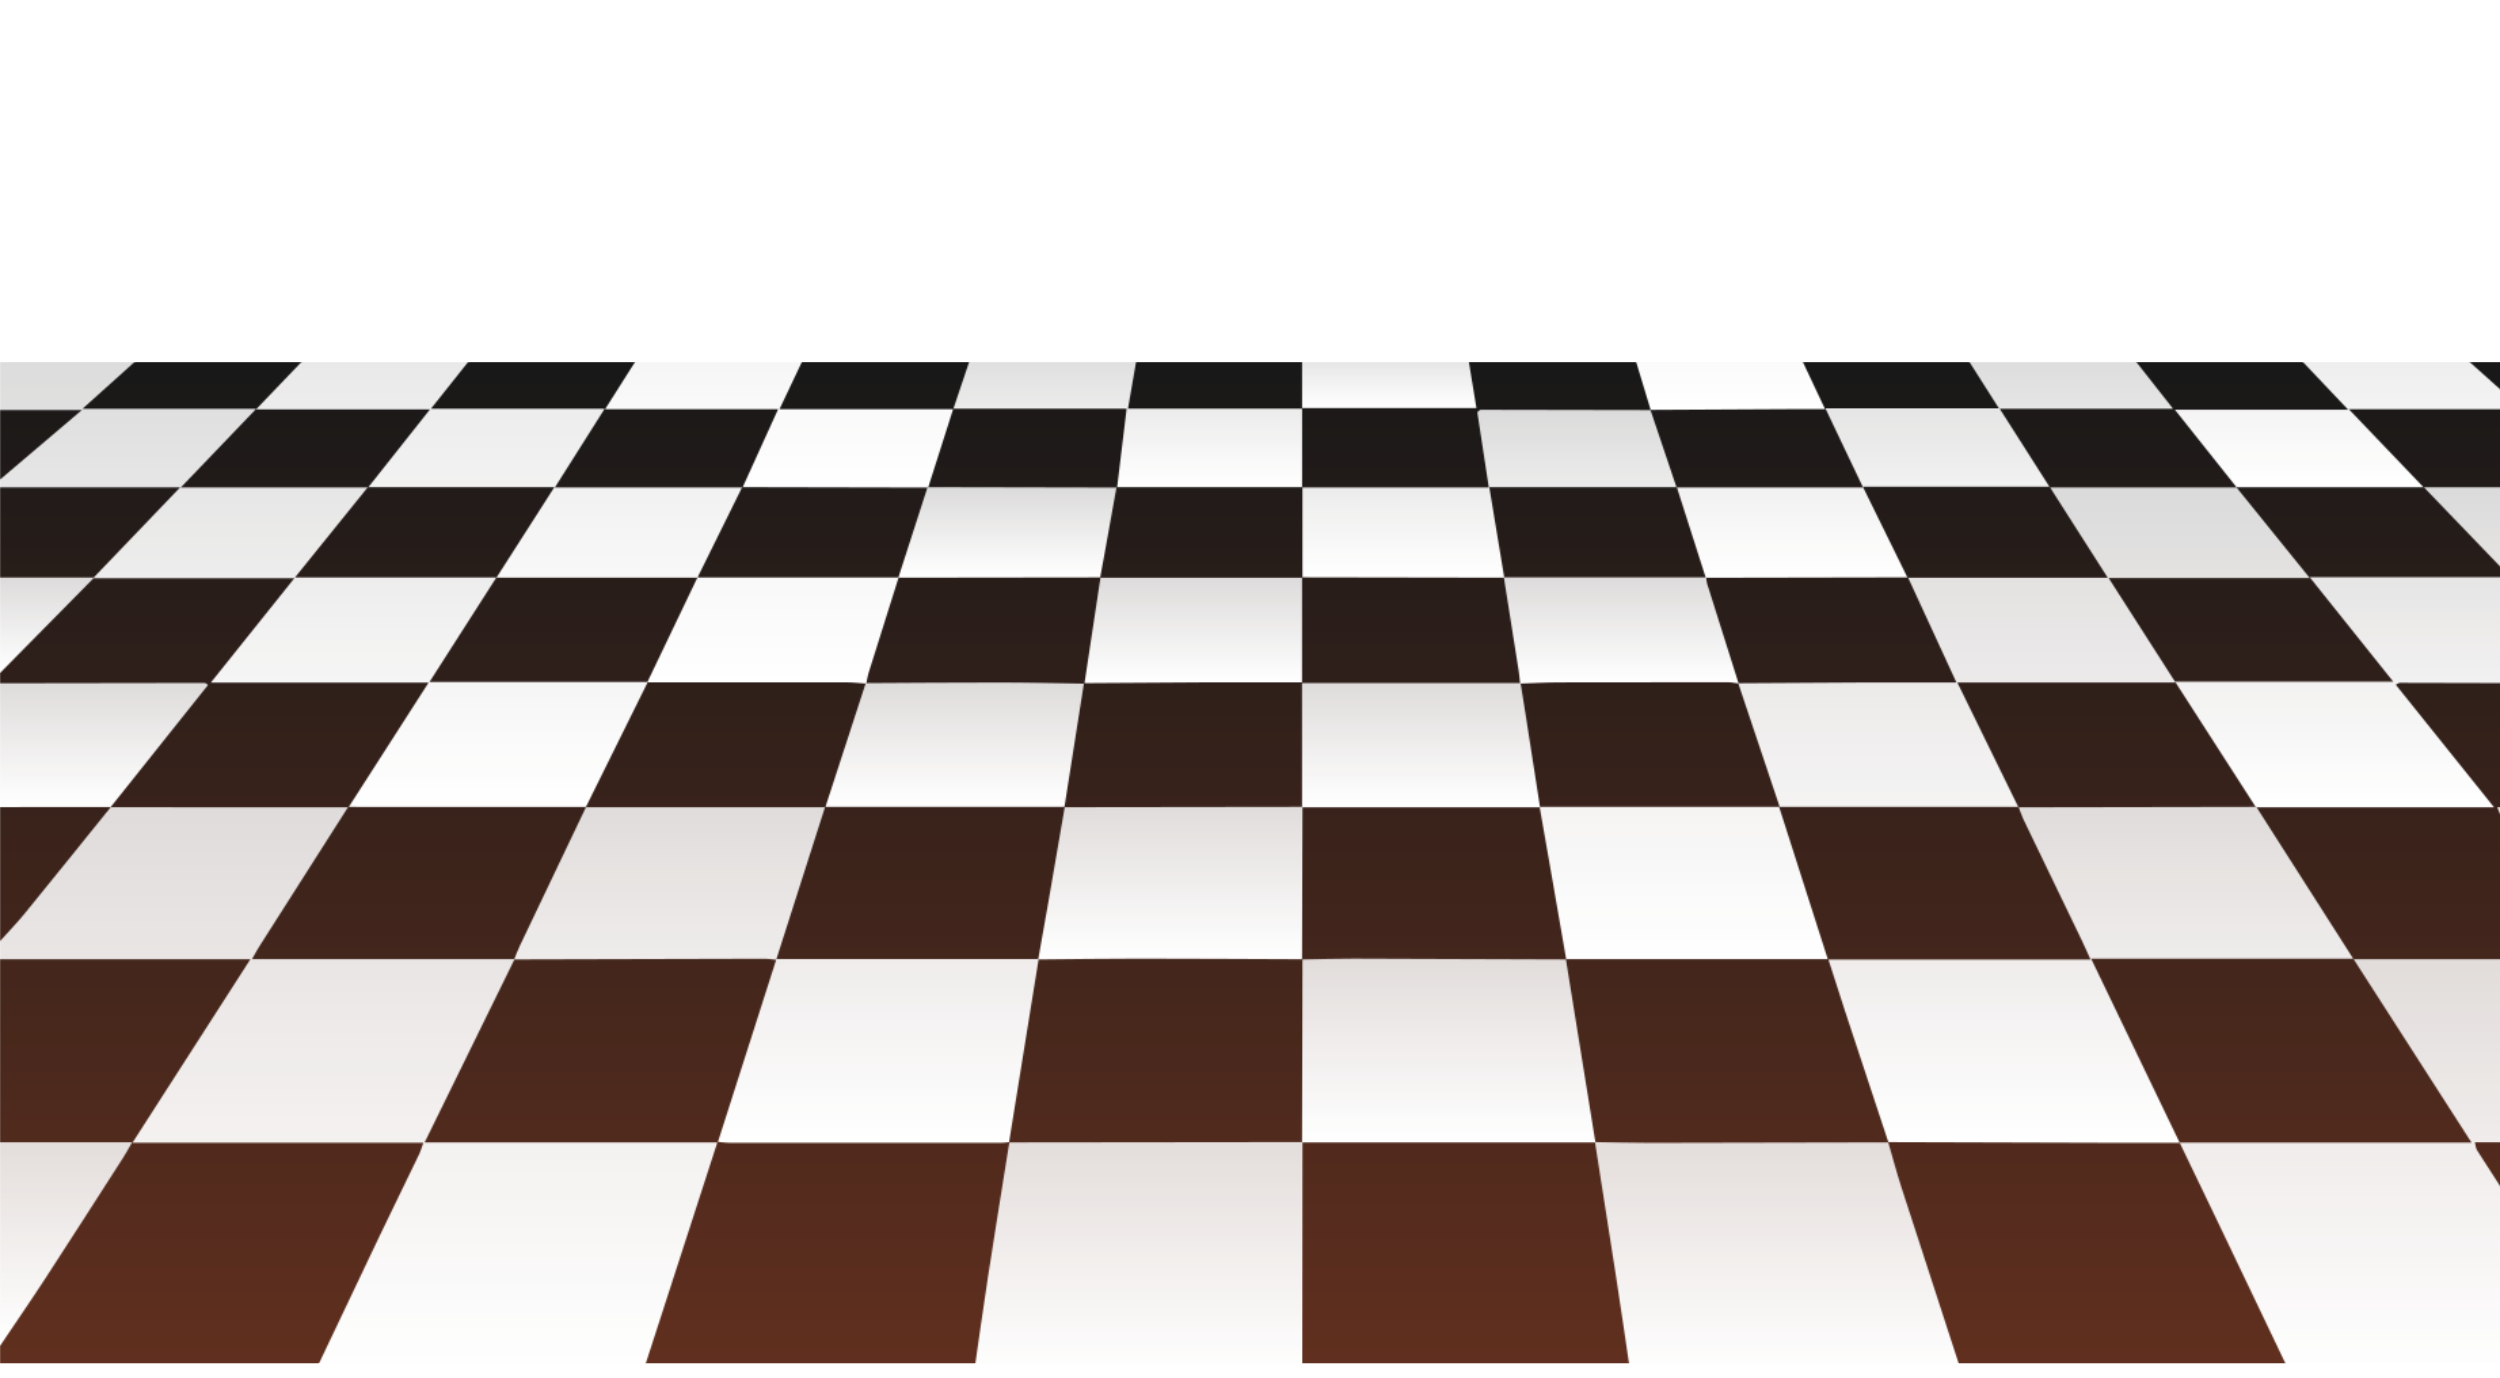 <svg width="1843" height="1016" viewBox="0 0 1843 1016" fill="none" xmlns="http://www.w3.org/2000/svg">
<mask id="mask0_1_1055" style="mask-type:alpha" maskUnits="userSpaceOnUse" x="0" y="0" width="1921" height="1016">
<path d="M1447.18 1015.06L1689.58 1015.06C1670.83 975.824 1652.09 936.571 1633.32 897.338C1624.76 879.451 1616.12 861.583 1606.83 842.308L1822.03 842.308C1792.68 796.631 1764.22 752.323 1735.15 707.121L1919.97 707.12C1919.97 702.692 1919.97 698.244 1919.97 693.815C1918.82 693.035 1917.36 692.408 1916.56 691.439C1892.11 661.12 1867.68 630.764 1843.34 600.369C1842.24 599.001 1841.95 597.233 1840.99 594.971L1919.97 594.971L1919.97 503.73C1869.67 503.597 1819.37 503.445 1769.06 503.35C1768.46 503.35 1767.84 503.92 1766.14 504.776C1789.94 534.448 1813.73 564.101 1838.59 595.123L1663.06 595.123L1663.32 594.819C1686.77 631.562 1710.24 668.305 1734.77 706.721L1541.55 706.721C1563.58 752.494 1584.92 796.821 1606.88 842.461C1588.32 842.461 1571.65 842.499 1554.94 842.461C1500.61 842.309 1446.27 842.118 1391.94 841.947C1395.15 852.972 1398.08 864.073 1401.61 875.022C1416.71 921.726 1431.97 968.372 1447.16 1015.06L1447.18 1015.06Z" fill="#5965C7"/>
<path d="M0.026 693.822L0.026 707.128L184.677 707.128C155.542 752.444 127.055 796.753 97.703 842.411L312.161 842.411C310.937 845.851 310.337 848.265 309.234 850.527C299.418 870.866 289.41 891.167 279.69 911.544C263.203 946.026 246.859 980.564 230.444 1015.08L472.837 1015.08C491.364 957.887 509.892 900.672 528.827 842.202L313.025 842.202C335.561 796.277 357.448 751.684 379.335 707.09C315.521 707.09 251.731 707.09 185.757 707.09C188.325 702.623 189.789 699.848 191.517 697.167C213.212 663.047 234.956 628.946 256.699 594.845L256.987 595.149C198.501 595.149 140.014 595.13 81.528 595.111L81.816 594.94C60.672 621.115 39.625 647.327 18.314 673.426C12.602 680.421 6.146 687.055 0.05 693.86L0.026 693.822Z" fill="url(#paint0_linear_1_1055)" fill-opacity="0.16"/>
<path d="M379.332 707.074C357.444 751.668 335.557 796.262 313.021 842.186L528.824 842.186C509.888 900.656 491.361 957.872 472.833 1015.07L717.626 1015.07C721.202 990.414 724.586 965.741 728.378 941.125C733.466 908.05 738.866 874.995 744.146 841.939C742.178 842.129 740.21 842.49 738.218 842.49C671.452 842.528 604.685 842.528 537.943 842.49C535.615 842.49 533.287 842.11 529.28 841.768C543.655 796.813 557.863 752.409 572.214 707.512C568.398 707.169 566.07 706.751 563.743 706.77C502.208 706.903 440.65 707.093 379.116 707.264L379.332 707.112L379.332 707.074Z" fill="#5965C7"/>
<path d="M1919.97 707.129L1735.15 707.129C1764.19 752.331 1792.68 796.64 1822.03 842.317L1606.85 842.317C1616.14 861.61 1624.78 879.459 1633.35 897.346C1652.12 936.58 1670.86 975.832 1689.6 1015.07L1919.97 1015.07C1919.97 1007.39 1919.97 999.821 1919.97 992.255C1919.18 991.59 1918.15 991.039 1917.64 990.26C1887.07 942.852 1856.52 895.426 1826.06 847.981C1825.13 846.518 1825.13 844.693 1824.43 842.089L1919.97 842.089L1919.97 707.129Z" fill="url(#paint1_linear_1_1055)" fill-opacity="0.16"/>
<path d="M230.42 1015.07C246.836 980.552 263.179 946.033 279.667 911.533C289.41 891.156 299.418 870.874 309.21 850.516C310.29 848.254 310.914 845.84 312.138 842.399L97.68 842.399C127.031 796.741 155.518 752.432 184.653 707.116L0.002 707.116L0.002 842.076L97.392 842.076C94.536 846.999 92.88 850.098 90.984 853.082C71.856 882.868 52.801 912.692 33.458 942.384C22.562 959.111 11.162 975.629 0.002 992.243L0.002 1015.05L230.396 1015.05L230.42 1015.07Z" fill="#5965C7"/>
<path d="M0.029 165.382L0.029 167.283L101.786 167.283L103.538 170.4C88.49 182.338 73.419 194.275 57.363 207.03L166.68 207.03C149.665 222.274 134.521 235.846 117.338 251.243L237.238 251.243C220.823 268.37 205.775 284.052 188.784 301.787L317.012 301.787C300.933 322.069 286.149 340.735 271.365 359.401L271.125 359.116L408.69 359.116C393.978 382.078 380.394 403.33 365.971 425.817L514.095 425.817C501.615 451.915 489.591 476.987 477.16 502.953C527.702 502.953 576.061 502.934 624.444 502.991C629.171 502.991 633.923 503.618 638.651 503.96C639.131 501.508 639.371 499.018 640.115 496.623C647.507 472.957 654.971 449.311 662.435 425.664C613.668 425.664 564.901 425.664 514.191 425.664C525.71 402.341 536.39 380.71 547.094 359.078L547.406 359.382L409.05 359.382C421.577 339.556 433.169 321.251 445.793 301.273L317.732 301.273C331.532 283.919 344.107 268.104 357.979 250.654L238.174 250.654C252.694 235.466 265.702 221.837 280.533 206.326L167.76 206.326C182.928 192.659 196.368 180.551 212.015 166.485L107.906 166.485L105.506 163.462C118.946 152.646 132.385 141.85 146.017 130.882L50.644 130.882C65.739 120.275 78.915 111.018 93.578 100.715L0.053 100.715L0.053 131.129L45.988 131.129L46.876 133.505C31.276 144.112 15.652 154.737 0.053 165.344L0.029 165.382Z" fill="url(#paint2_linear_1_1055)" fill-opacity="0.16"/>
<path d="M0.024 353.577L0.024 359.279L132.837 359.279C110.997 382.051 90.574 403.36 68.614 426.265L217.026 426.265C196.363 452.078 176.659 476.694 155.42 503.211L315.975 503.211C295.528 535.031 276.257 565.083 256.961 595.117L256.673 594.813C315.159 594.813 373.622 594.851 432.108 594.851L431.844 595.041C446.748 564.931 461.675 534.803 477.587 502.679L316.623 502.679C333.471 476.371 349.239 451.717 365.918 425.676L217.41 425.676C236.058 402.58 253.601 380.854 271.145 359.108L271.385 359.393L133.244 359.393C152.348 339.453 169.771 321.3 188.851 301.379L60.742 301.379C80.134 283.949 97.725 268.134 116.901 250.912L0.048 250.912L0.048 302.235L60.455 302.235C38.807 320.635 19.44 337.096 0.048 353.558L0.024 353.577Z" fill="url(#paint3_linear_1_1055)" fill-opacity="0.16"/>
<path d="M1919.97 359.274L1919.97 353.571C1900.56 336.939 1881.14 320.288 1860.1 302.249L1919.97 302.249L1919.97 250.926L1802.81 250.926C1822.27 268.338 1839.77 284.019 1859.45 301.659L1731.55 301.659C1750.63 321.599 1768.01 339.752 1786.63 359.217C1738.85 359.217 1693.73 359.217 1648.61 359.217C1666.25 381.019 1683.89 402.841 1702.71 426.126L1554.46 426.126C1571 451.94 1586.89 476.746 1603.76 503.111L1442.91 503.111C1458.44 534.817 1473.23 564.983 1487.99 595.149L1663.32 594.826L1663.06 595.13C1643.65 564.964 1624.23 534.779 1603.47 502.521L1764.31 502.521C1743.34 476.29 1723.64 451.674 1702.76 425.537L1850.74 425.537C1829.16 403.107 1808.81 381.951 1787.02 359.293L1919.97 359.293L1919.97 359.274Z" fill="#5965C7"/>
<path d="M744.127 841.929C738.847 874.985 733.447 908.041 728.359 941.115C724.567 965.75 721.184 990.423 717.608 1015.06L960.001 1015.06C960.049 957.348 960.097 899.62 960.169 841.91C888.075 842.005 815.957 842.081 743.863 842.176L744.127 841.929Z" fill="url(#paint4_linear_1_1055)" fill-opacity="0.16"/>
<path d="M1447.19 1015.06C1432 968.398 1416.71 921.732 1401.64 875.028C1398.09 864.06 1395.16 852.978 1391.97 841.954L1392.18 842.144C1333.6 842.277 1275.02 842.467 1216.44 842.524C1202.92 842.524 1189.39 842.125 1175.88 841.897C1181.09 875.142 1186.37 908.388 1191.48 941.653C1195.24 966.117 1198.77 990.599 1202.42 1015.06L1447.21 1015.06L1447.19 1015.06Z" fill="url(#paint5_linear_1_1055)" fill-opacity="0.16"/>
<path d="M1202.39 1015.06C1198.75 990.599 1195.22 966.117 1191.45 941.653C1186.34 908.388 1181.06 875.142 1175.85 841.896L1176.16 842.182C1104.07 842.182 1031.95 842.182 959.856 842.182L960.168 841.897C960.12 899.606 960.072 957.335 960 1015.04L1202.39 1015.04L1202.39 1015.06Z" fill="#5965C7"/>
<path d="M158.422 0.014C132.023 0.014 105.624 0.014 79.225 0.014C67.753 6.781 56.305 13.548 44.834 20.296L45.913 22.482L123.095 22.482C110.4 30.731 100.08 37.479 89.736 44.208C90.168 44.817 90.6 45.444 91.032 46.052L172.702 46.052C160.198 54.948 149.279 62.722 135.863 72.284L224.06 72.284L226.581 75.021C215.373 82.567 204.189 90.114 192.981 97.679L195.117 100.416L286.435 100.416C274.531 111.251 264.331 120.527 252.26 131.533L352.649 131.533C340.961 143.927 330.666 154.856 318.714 167.535L424.935 167.535C414.375 180.879 404.872 192.911 393.76 206.958L506.605 206.958C497.005 222.203 488.269 236.079 478.741 251.248L598.522 251.248C590.482 268.204 582.923 284.19 574.643 301.658L702.655 301.658C696.247 321.731 690.248 340.607 684.224 359.463L683.816 359.178C730.375 359.273 776.957 359.387 823.516 359.482C825.82 340.512 828.1 321.56 830.572 301.278L702.871 301.278C708.871 283.486 714.391 267.158 719.887 250.811L720.199 251.096L598.954 251.096C606.13 235.87 612.706 221.861 619.978 206.407L507.181 206.407C516.349 192.284 524.508 179.738 532.668 167.174L532.932 167.478L425.751 167.478C435.759 154.647 444.374 143.622 454.31 130.925L353.921 130.925C363.953 120.318 372.664 111.099 383.104 100.055L287.779 100.055C298.819 90.019 307.794 81.883 318.738 71.923L230.588 71.923C230.132 71.2 229.7 70.478 229.244 69.756L259.315 47.725L257.948 45.672L174.502 45.672C186.334 37.289 195.885 30.522 208.269 21.759L126.335 21.759C138.647 13.415 148.535 6.705 158.422 0.014Z" fill="#5965C7"/>
<path d="M1919.97 45.634L1919.97 43.733L1882.7 24.611L1883.71 22.824L1919.97 22.824L1919.97 0.014L1840.77 0.014L1874.61 20.03L1873.89 22.006L1795.97 22.006C1809.17 30.503 1819.68 37.251 1830.17 43.999L1829.11 46.09L1746.77 46.09C1759.56 55.005 1770.43 62.627 1781.33 70.231L1780.39 72.436L1695.63 72.436L1692.94 75.99C1703.83 83.556 1714.73 91.102 1728.07 100.359L1633.37 100.359C1645.32 111.232 1655.52 120.527 1667.79 131.704L1567.47 131.704C1579.21 144.117 1589.52 155.008 1601.67 167.839L1495.26 167.839C1505.67 181.107 1515.2 193.196 1525.93 206.863L1413.51 206.863C1422.92 221.88 1431.66 235.775 1441.11 250.83L1321.52 250.83C1329.56 267.881 1337.12 283.943 1345.43 301.582C1337.48 301.582 1331.63 301.563 1325.8 301.582C1289.41 301.773 1253.05 301.982 1216.67 302.191C1223.1 321.275 1229.53 340.341 1235.97 359.425L1373.48 359.425C1364.03 339.561 1355.24 321.142 1345.67 301.012L1473.61 301.012C1462.57 283.638 1452.46 267.747 1441.83 251.001L1562.55 251.001C1550.96 236.802 1539.34 222.621 1526.12 206.407L1638.99 206.407C1625.98 192.645 1614.53 180.537 1601.28 166.509L1707.58 166.509C1694.23 154.514 1682.33 143.831 1667.95 130.906L1766.3 130.906L1768.34 127.94C1756.42 118.911 1744.49 109.901 1731.05 99.732L1824.26 99.732L1786.92 73.519L1788.1 71.409L1874.54 71.409L1833.89 45.615L1919.97 45.615L1919.97 45.634Z" fill="#5965C7"/>
<path d="M684.22 359.425C690.244 340.569 696.244 321.712 702.651 301.62L574.639 301.62C582.895 284.171 590.479 268.166 598.518 251.21L478.738 251.21C488.289 236.041 497.025 222.165 506.601 206.92L393.756 206.92C404.844 192.892 414.371 180.841 424.931 167.497L318.71 167.497C330.662 154.818 340.957 143.888 352.645 131.495L252.256 131.495C264.351 120.489 274.551 111.213 286.431 100.378L195.113 100.378L192.978 97.641C204.185 90.095 215.369 82.548 226.577 74.983L224.057 72.246L135.859 72.246C149.275 62.684 160.194 54.91 172.698 46.014L91.028 46.014C90.596 45.406 90.164 44.779 89.732 44.17C100.076 37.441 110.396 30.712 123.091 22.444L45.91 22.444L44.83 20.258C56.301 13.548 67.749 6.781 79.221 0.014C52.821 0.014 26.422 0.014 0.023 0.014L0.023 20.923L36.862 22.558C37.102 23.28 37.342 24.002 37.558 24.725C25.054 31.055 12.527 37.403 0.023 43.733L0.023 45.634L86.228 45.634C71.349 55.062 59.445 62.627 44.566 72.075L135.427 72.075C121.531 81.864 109.94 90.038 98.324 98.211C98.612 98.915 98.9 99.599 99.188 100.302L191.681 100.302C177.114 111.631 165.354 120.793 151.651 131.476L251.704 131.476C237.736 144.117 225.737 154.97 211.481 167.877L317.606 167.877C305.078 181.145 293.631 193.253 280.455 207.225L393.18 207.225C381.348 222.146 370.501 235.851 358.597 250.868L478.33 250.868C467.41 268.071 457.21 284.152 446.074 301.696L573.631 301.696C564.583 321.617 556.016 340.512 547.424 359.425L547.112 359.121C592.807 359.216 638.525 359.33 684.22 359.425Z" fill="url(#paint6_linear_1_1055)" fill-opacity="0.16"/>
<path d="M547.401 359.425C555.969 340.531 564.561 321.618 573.608 301.697L446.052 301.697C457.188 284.152 467.387 268.09 478.307 250.868L358.574 250.868C370.478 235.852 381.326 222.147 393.157 207.225L280.433 207.225C293.632 193.254 305.056 181.145 317.584 167.878L211.458 167.878C225.714 154.971 237.714 144.117 251.681 131.476L151.628 131.476C165.332 120.813 177.091 111.651 191.659 100.303L99.166 100.303C98.878 99.599 98.59 98.915 98.302 98.212C109.893 90.038 121.509 81.864 135.405 72.075L44.543 72.075C59.423 62.628 71.35 55.081 86.206 45.634L0 45.634L0 72.246L44.135 72.246C27.36 82.359 13.68 90.608 0 98.858L0 100.759L93.526 100.759C78.862 111.061 65.686 120.318 50.591 130.925L145.964 130.925C132.333 141.893 118.893 152.69 105.453 163.506L107.853 166.528L211.962 166.528C196.339 180.594 182.899 192.703 167.708 206.37L280.481 206.37C265.673 221.88 252.641 235.51 238.122 250.697L357.926 250.697C344.055 268.147 331.479 283.981 317.68 301.317L445.74 301.317C433.116 321.276 421.525 339.6 408.997 359.425L547.353 359.425L547.401 359.425Z" fill="#5965C7"/>
<path d="M256.957 595.128C276.253 565.094 295.548 535.042 315.972 503.222L155.416 503.222C176.655 476.686 196.359 452.07 217.022 426.276L68.611 426.276C90.57 403.371 111.017 382.062 132.833 359.29L0.02 359.29L0.02 425.82L69.355 425.82C44.899 450.626 22.46 473.379 0.02 496.151L0.02 503.754C50.299 503.659 100.578 503.545 150.856 503.507C151.432 503.507 151.984 504.134 153.352 504.933C129.425 534.947 105.473 565.018 81.498 595.09C139.985 595.09 198.471 595.109 256.957 595.128Z" fill="#5965C7"/>
<path d="M1919.98 359.277L1787.02 359.277C1808.81 381.935 1829.16 403.091 1850.74 425.521L1702.73 425.521C1723.64 451.658 1743.32 476.274 1764.29 502.505L1603.45 502.505C1624.21 534.763 1643.62 564.948 1663.04 595.114L1838.62 595.114C1813.76 564.093 1789.95 534.44 1766.17 504.767C1767.87 503.912 1768.47 503.342 1769.09 503.342C1819.4 503.437 1869.7 503.589 1920 503.722L1920 496.118C1897.56 473.251 1875.12 450.384 1850.98 425.787L1919.98 425.787L1919.98 359.258L1919.98 359.277Z" fill="url(#paint7_linear_1_1055)" fill-opacity="0.16"/>
<path d="M1216.6 302.21C1252.99 302.001 1289.34 301.792 1325.73 301.601C1331.58 301.563 1337.44 301.601 1345.36 301.601C1337.06 283.962 1329.5 267.918 1321.46 250.849L1441.04 250.849C1431.59 235.794 1422.88 221.88 1413.44 206.882L1525.86 206.882C1515.11 193.215 1505.6 181.107 1495.19 167.858L1601.6 167.858C1589.46 155.027 1579.14 144.136 1567.4 131.723L1667.72 131.723C1655.45 120.546 1645.25 111.27 1633.3 100.378L1728 100.378C1714.66 91.121 1703.76 83.556 1692.87 76.009L1695.56 72.455L1780.39 72.455L1781.33 70.25C1770.44 62.646 1759.54 55.043 1746.77 46.109L1829.11 46.109L1830.17 44.018C1819.68 37.27 1809.17 30.522 1795.97 22.025L1873.9 22.025L1874.62 20.049L1840.78 0.014L1761.58 0.014L1794.6 22.368L1712.98 22.368C1724.74 30.807 1734.15 37.555 1743.53 44.303L1742.24 46.299L1661.74 46.299L1658.19 50.158C1668.68 57.096 1679.14 64.034 1691.69 72.341L1602.01 72.341C1612.5 81.978 1621.52 90.266 1632.51 100.359L1537.28 100.359C1547.36 111.137 1556.15 120.546 1566.61 131.723L1466.24 131.723C1476.01 144.06 1484.56 154.875 1494.51 167.459L1387.02 167.459L1387.31 167.155C1395.54 179.89 1403.8 192.607 1413.04 206.863L1300.14 206.863C1307.27 221.937 1313.9 235.908 1321.05 251.077L1201.41 251.077C1206.79 268.85 1211.87 285.615 1216.94 302.4L1216.63 302.229L1216.6 302.21Z" fill="url(#paint8_linear_1_1055)" fill-opacity="0.16"/>
<path d="M319.221 0.014C292.03 0.014 264.814 0.014 237.623 0.014C228.839 6.743 220.08 13.472 211.296 20.201L212.568 22.387L288.142 22.387C289.078 23.527 290.014 24.668 290.95 25.808L263.182 44.037C263.686 44.779 264.19 45.52 264.694 46.242L347.468 46.242C337.82 55.1 329.421 62.799 319.125 72.265L409.866 72.265C400.963 81.864 393.235 90.209 383.659 100.568L478.84 100.568C470.321 111.441 462.953 120.812 454.385 131.742L554.894 131.742C547.167 144.345 540.087 155.883 533.007 167.44L532.743 167.136L639.012 167.136C632.676 180.822 626.916 193.253 620.533 207.016L732.585 207.015C728.29 222.355 724.282 236.707 720.274 251.077L719.962 250.792C760.065 250.792 800.168 250.792 840.27 250.792L839.91 251.039C842.43 236.403 844.926 221.766 847.446 207.149C810.031 207.149 772.64 207.149 733.401 207.149C738.225 192.626 742.449 179.909 746.673 167.174L639.9 167.174C645.468 154.799 650.508 143.527 656.172 130.963L556.166 130.963C562.742 120.356 568.622 110.909 575.414 99.941L480.376 99.941C488.008 90.019 494.464 81.598 502.168 71.561L411.378 71.561C419.994 62.399 427.218 54.72 435.954 45.425L349.316 45.425C358.412 37.194 365.852 30.465 375.355 21.873L295.294 21.873C294.286 20.676 293.278 19.459 292.27 18.262C301.293 12.179 310.317 6.096 319.341 0.014L319.221 0.014Z" fill="#5965C7"/>
<path d="M1682.38 0.014C1655.19 0.014 1627.97 0.014 1600.78 0.014C1608.94 6.762 1617.08 13.529 1627.3 21.987L1545.2 21.987C1554.61 30.579 1561.97 37.327 1571.5 46.014L1484.82 46.014L1508.93 72.189L1418.6 72.189C1425.94 81.731 1432.38 90.133 1440.06 100.093L1344.68 100.093C1351.59 111.194 1357.57 120.774 1364.39 131.723L1264.02 131.723C1269.59 143.85 1274.7 154.932 1280.32 167.174C1243.55 167.174 1208.46 167.174 1173.38 167.174C1177.72 180.005 1182.06 192.854 1186.89 207.149L1072.63 207.149C1075 221.785 1077.38 236.441 1079.75 251.077L1200.49 251.077C1195.81 235.946 1191.5 221.975 1186.77 206.673L1299.54 206.673C1293.08 192.835 1287.32 180.423 1281.11 167.117L1387.26 167.117L1386.97 167.421C1379.87 155.693 1372.79 143.965 1364.79 130.773L1464.85 130.773C1456.59 120.318 1449.32 111.08 1440.32 99.694L1535.96 99.694C1526.33 89.524 1518.68 81.408 1509.44 71.675L1600.06 71.675C1590.15 62.551 1581.58 54.682 1571 44.931L1655.79 44.931L1658.64 41.585C1649.5 35.445 1640.35 29.306 1628.74 21.512L1707.67 21.512C1698.91 14.023 1690.66 7.028 1682.38 0.014Z" fill="url(#paint9_linear_1_1055)" fill-opacity="0.16"/>
<path d="M1648.61 359.216L1786.63 359.216C1767.98 339.752 1750.63 321.599 1731.55 301.659L1859.45 301.659C1839.77 284.038 1822.25 268.356 1802.81 250.925L1919.97 250.925L1919.97 247.123C1902.74 234.369 1885.51 221.633 1866.02 207.206L1919.97 207.206L1919.97 167.288L1817.97 167.288L1815 171.223C1830.5 183.046 1846.03 194.888 1862.21 207.206L1753.78 207.206C1770.48 222.241 1785.74 235.947 1802.54 251.077L1682.28 251.077L1682.5 250.792C1698.07 267.215 1713.65 283.639 1731.12 302.077L1603.35 302.077C1619.28 322.131 1634.09 340.74 1648.92 359.368L1648.61 359.216Z" fill="url(#paint10_linear_1_1055)" fill-opacity="0.16"/>
<path d="M0.022 250.925L116.874 250.925C97.699 268.166 80.107 283.962 60.716 301.393L188.824 301.393C169.745 321.314 152.321 339.486 133.218 359.407L271.358 359.407C286.142 340.74 300.925 322.074 317.005 301.792L188.776 301.792C205.768 284.076 220.816 268.375 237.231 251.249L117.33 251.249C134.538 235.833 149.681 222.261 166.673 207.035L57.356 207.035C73.436 194.28 88.483 182.343 103.531 170.406L101.779 167.288L0.022 167.288L0.022 207.206L54.212 207.206C34.485 221.747 17.253 234.426 0.022 247.124L0.022 250.925Z" fill="#5965C7"/>
<path d="M1919.97 45.634L1833.89 45.634L1874.54 71.428L1788.1 71.428L1786.92 73.538L1824.26 99.751L1730.95 99.751C1744.39 109.92 1756.32 118.949 1768.25 127.959L1766.21 130.925L1667.86 130.925C1682.23 143.831 1694.14 154.533 1707.48 166.527L1601.19 166.527C1614.44 180.556 1625.88 192.664 1638.89 206.426L1526.02 206.426C1539.27 222.621 1550.86 236.821 1562.45 251.02L1562.24 250.83C1602.32 250.83 1642.42 250.792 1682.5 250.773L1682.28 251.058C1668.67 236.821 1655.07 222.602 1639.78 206.597L1752.24 206.597L1708.18 166.813L1812.05 166.813L1813.75 164.455C1800 153.83 1786.25 143.204 1770.89 131.324L1869.62 131.324C1854.14 120.432 1840.97 111.175 1826.16 100.758L1919.97 100.758L1919.97 98.857L1876 72.246L1919.97 72.246L1919.97 45.634Z" fill="url(#paint11_linear_1_1055)" fill-opacity="0.16"/>
<path d="M1682.38 0.014C1690.66 7.028 1698.92 14.023 1707.75 21.512L1628.82 21.512C1640.43 29.306 1649.58 35.445 1658.72 41.585L1655.86 44.931L1571.07 44.931C1581.66 54.682 1590.23 62.551 1600.14 71.675L1509.52 71.675C1518.73 81.427 1526.41 89.524 1536.04 99.694L1440.4 99.694C1449.4 111.08 1456.67 120.318 1464.93 130.773L1364.87 130.773C1372.84 143.965 1379.94 155.693 1387.05 167.421C1422.04 167.421 1457.03 167.421 1494.54 167.421C1484.58 154.856 1476.04 144.041 1466.27 131.685L1566.63 131.685C1556.17 120.508 1547.39 111.099 1537.31 100.321L1632.54 100.321C1621.55 90.228 1612.55 81.959 1602.03 72.303L1691.72 72.303C1679.17 63.996 1668.68 57.058 1658.22 50.12L1661.77 46.261L1742.26 46.261L1743.56 44.265C1734.17 37.517 1724.77 30.788 1713.01 22.33L1794.6 22.33L1761.58 0.014C1735.18 0.014 1708.78 0.014 1682.38 0.014Z" fill="#5965C7"/>
<path d="M1173.38 167.193L1280.32 167.193C1274.71 154.97 1269.59 143.87 1264.03 131.742L1364.39 131.742C1357.58 120.793 1351.6 111.213 1344.69 100.112L1440.06 100.112C1432.41 90.152 1425.95 81.75 1418.61 72.208L1508.94 72.208L1484.82 46.033L1571.51 46.033C1562 37.346 1554.63 30.598 1545.2 22.006L1627.3 22.006C1617.08 13.529 1608.94 6.762 1600.78 0.014C1574.39 0.014 1547.99 0.014 1521.59 0.014C1528.26 6.781 1534.93 13.548 1543.19 21.911L1461.4 21.911C1469.56 30.56 1475.99 37.403 1483.88 45.786L1396.65 45.786L1396.91 45.482C1403.34 53.922 1409.75 62.342 1417.19 72.075L1326.54 72.075C1332.54 81.636 1337.9 90.133 1344.09 100.017C1335.14 100.017 1328.44 99.96 1321.77 100.017C1297.12 100.302 1272.47 100.625 1247.83 100.929L1248.09 100.625C1253.03 110.453 1258 120.299 1263.67 131.533L1162.58 131.533C1166.56 144.307 1170.14 155.845 1173.74 167.383L1173.38 167.174L1173.38 167.193Z" fill="#5965C7"/>
<path d="M319.222 0.014C310.198 6.096 301.174 12.179 292.15 18.262C293.158 19.459 294.166 20.676 295.174 21.873L375.236 21.873C365.732 30.484 358.316 37.194 349.197 45.425L435.834 45.425C427.099 54.72 419.851 62.418 411.259 71.561L502.048 71.561C494.345 81.598 487.889 90.019 480.257 99.941L575.294 99.941C568.479 110.909 562.623 120.356 556.047 130.963L656.052 130.963C650.412 143.527 645.349 154.799 639.781 167.174L746.554 167.174L746.218 167.402C749.722 155.731 753.226 144.06 757.065 131.286L656.508 131.286C662.004 120.318 666.948 110.472 671.868 100.625L672.156 100.948L575.27 100.948C582.254 89.943 587.534 81.617 593.798 71.695L502.624 71.695C510.232 61.924 516.64 53.694 523.048 45.482L523.288 45.767L436.074 45.767C444.234 37.137 450.546 30.465 458.61 21.911L376.436 21.911C384.74 13.624 391.555 6.819 398.371 0.014C371.972 0.014 345.573 0.014 319.173 0.014L319.222 0.014Z" fill="url(#paint12_linear_1_1055)" fill-opacity="0.16"/>
<path d="M532.955 167.44C540.035 155.883 547.115 144.345 554.843 131.742L454.333 131.742C462.901 120.812 470.269 111.441 478.789 100.568L383.607 100.568C393.183 90.228 400.911 81.883 409.815 72.265L319.073 72.265C329.369 62.818 337.769 55.1 347.416 46.242L264.643 46.242C264.139 45.501 263.635 44.76 263.131 44.037L290.898 25.808C289.962 24.668 289.026 23.527 288.09 22.387L212.516 22.387L211.244 20.201C220.076 13.472 228.836 6.743 237.619 0.014C211.22 0.014 184.821 0.014 158.422 0.014C148.534 6.705 138.646 13.415 126.382 21.702L208.316 21.702C195.932 30.484 186.381 37.251 174.549 45.615L257.995 45.615L259.363 47.668L229.292 69.699C229.748 70.421 230.18 71.143 230.636 71.866L318.785 71.866C307.817 81.826 298.866 89.962 287.826 99.998L383.151 99.998C372.712 111.042 364 120.261 353.968 130.868L454.357 130.868C444.446 143.565 435.83 154.59 425.798 167.421C463.045 167.421 498.012 167.421 532.979 167.421L532.955 167.44Z" fill="url(#paint13_linear_1_1055)" fill-opacity="0.16"/>
<path d="M1919.97 100.762L1826.16 100.762C1840.97 111.178 1854.12 120.435 1869.62 131.327L1770.89 131.327C1786.27 143.208 1800.02 153.833 1813.75 164.459L1812.05 166.816L1708.2 166.816L1752.27 206.601L1639.81 206.601C1655.09 222.587 1668.7 236.824 1682.31 251.061C1721.43 251.061 1760.55 251.061 1802.57 251.061C1785.75 235.931 1770.51 222.226 1753.8 207.19L1862.21 207.19C1846.03 194.853 1830.53 183.03 1815 171.207L1817.98 167.272L1919.97 167.272L1919.97 165.371C1904.35 154.67 1888.7 143.949 1873.08 133.247L1874.71 131.156L1919.97 131.156L1919.97 100.743L1919.97 100.762Z" fill="#5965C7"/>
<path d="M1439.99 0.014C1413.59 0.014 1387.19 0.014 1360.79 0.014C1365.64 6.743 1370.49 13.453 1376.54 21.873L1294.65 21.873C1299.76 30.446 1303.89 37.403 1308.9 45.786L1221.43 45.786L1221.74 45.482C1225.87 53.884 1230 62.285 1234.82 72.132L1142.25 72.132C1145.49 81.028 1148.71 89.943 1152.33 99.903C1146.33 99.903 1142.4 99.865 1138.46 99.903C1110.93 100.169 1083.41 100.454 1055.88 100.739L1060.68 131.267L1162.05 131.267C1158.89 120.66 1155.98 110.947 1152.89 100.606L1248.14 100.606L1247.87 100.91C1243.91 91.577 1239.98 82.225 1235.59 71.866L1325.94 71.865C1320.28 62.722 1315.34 54.758 1309.55 45.444L1396.98 45.444L1396.72 45.748C1390.96 38.373 1385.17 30.997 1378 21.835L1460.84 21.835C1452.8 13.472 1446.4 6.743 1439.99 0.014Z" fill="#5965C7"/>
<path d="M81.505 595.096C105.456 565.025 129.431 534.953 153.359 504.939C152.015 504.141 151.439 503.513 150.863 503.513C100.584 503.57 50.306 503.666 0.027 503.761L0.027 595.001C27.29 594.982 54.529 594.944 81.793 594.925L81.505 595.096Z" fill="url(#paint14_linear_1_1055)" fill-opacity="0.16"/>
<path d="M559.208 0.014C532.808 0.014 506.409 0.014 480.01 0.014C473.602 6.705 467.218 13.396 459.106 21.873L542.264 21.873C534.92 31.131 529.112 38.468 523.305 45.786L523.065 45.501C551.624 45.501 580.159 45.501 610.398 45.501C604.71 54.758 599.79 62.742 593.935 72.265L684.388 72.265C679.972 82.643 676.084 91.805 672.173 100.967L671.885 100.644C703.996 100.777 736.107 100.891 768.218 101.024C770.69 91.653 773.162 82.282 775.898 71.942L685.372 71.942C690.028 62.38 694.156 53.941 698.26 45.501L698.644 45.862L611.238 45.862C616.206 37.384 620.406 30.237 625.494 21.531L543.416 21.531C549.32 13.491 554.264 6.762 559.184 0.014L559.208 0.014Z" fill="url(#paint15_linear_1_1055)" fill-opacity="0.16"/>
<path d="M0.022 992.254C11.181 975.64 22.581 959.122 33.477 942.394C52.82 912.684 71.852 882.879 91.003 853.093C92.923 850.108 94.555 847.029 97.411 842.087L0.022 842.087L0.022 992.254Z" fill="url(#paint16_linear_1_1055)" fill-opacity="0.16"/>
<path d="M1919.97 842.087L1824.43 842.087C1825.13 844.691 1825.13 846.516 1826.06 847.98C1856.52 895.425 1887.07 942.851 1917.65 990.258C1918.15 991.037 1919.18 991.588 1919.97 992.253C1919.97 942.204 1919.97 892.136 1919.97 842.087Z" fill="#5965C7"/>
<path d="M1199.99 0.014C1173.6 0.014 1147.2 0.014 1120.8 0.014C1122.55 6.971 1124.3 13.909 1126.41 22.253L1043.9 22.253C1044.96 30.541 1045.85 37.593 1046.9 45.805C1016.98 45.805 988.392 45.805 959.833 45.805L960.193 45.501L959.857 72.417C990.36 72.322 1020.86 72.227 1051.39 72.113L1051.03 72.417C1050.12 63.768 1049.21 55.119 1048.17 45.501L1135.41 45.501L1134.96 45.824C1132.48 38.297 1130.01 30.769 1127.04 21.702L1210.36 21.702C1206.43 13.472 1203.21 6.743 1199.99 0.014Z" fill="url(#paint17_linear_1_1055)" fill-opacity="0.16"/>
<path d="M959.832 45.805L1046.9 45.805C1045.85 37.593 1044.96 30.541 1043.9 22.253L1126.41 22.253C1124.3 13.909 1122.55 6.971 1120.8 0.014C1093.6 0.014 1066.39 0.014 1039.2 0.014C1040.61 6.762 1042.05 13.529 1043.64 21.132L960 21.132L960 0.014L880.802 0.014C879.41 7.009 878.042 13.985 876.41 22.197L959.832 22.197L959.832 45.805Z" fill="#5965C7"/>
<path d="M81.794 594.904C54.531 594.923 27.291 594.961 0.028 594.98L0.028 693.824C6.148 687.019 12.58 680.404 18.292 673.39C39.579 647.292 60.651 621.079 81.794 594.904Z" fill="#5965C7"/>
<path d="M1919.97 594.977L1840.99 594.977C1841.95 597.239 1842.24 599.006 1843.34 600.375C1867.68 630.769 1892.09 661.107 1916.57 691.444C1917.36 692.414 1918.82 693.041 1919.97 693.82C1919.97 660.879 1919.97 627.918 1919.97 594.977Z" fill="url(#paint18_linear_1_1055)" fill-opacity="0.16"/>
<path d="M1199.99 0.014C1203.21 6.743 1206.42 13.472 1210.36 21.702L1127.03 21.702C1130.01 30.769 1132.48 38.297 1134.95 45.824C1163.87 45.71 1192.79 45.596 1221.71 45.501L1221.4 45.805C1218.23 38.278 1215.04 30.75 1211.27 21.778L1292.87 21.778C1288.69 13.738 1285.14 6.895 1281.59 0.033C1254.4 0.033 1227.18 0.033 1199.99 0.033L1199.99 0.014Z" fill="#5965C7"/>
<path d="M559.21 0.014C554.266 6.743 549.322 13.491 543.442 21.531L625.52 21.531C620.432 30.218 616.232 37.365 611.264 45.862C641.527 45.862 670.111 45.862 698.67 45.862C701.79 38.297 704.934 30.731 708.654 21.74L627.056 21.74C631.256 13.719 634.832 6.876 638.432 0.033C612.032 0.033 585.633 0.033 559.234 0.033L559.21 0.014Z" fill="#5965C7"/>
<path d="M799.207 0.014L720.009 0.014C716.793 6.933 713.553 13.833 709.713 22.044L792.751 22.044C789.943 30.693 787.471 38.24 785.023 45.805L784.615 45.501C814.35 45.501 844.085 45.539 873.82 45.539L873.556 45.748C874.252 38.088 874.924 30.446 875.692 21.854L793.879 21.854C795.823 13.89 797.503 6.952 799.182 0.014L799.207 0.014Z" fill="#5965C7"/>
<path d="M523.309 45.786C529.117 38.449 534.925 31.131 542.269 21.873L459.111 21.873C467.223 13.396 473.63 6.705 480.014 0.014C452.823 0.014 425.608 0.014 398.417 0.014C391.601 6.819 384.785 13.624 376.481 21.911L458.655 21.911C450.567 30.465 444.255 37.137 436.12 45.767C466.695 45.767 495.014 45.767 523.333 45.767L523.309 45.786Z" fill="#5965C7"/>
<path d="M1439.99 0.014C1446.4 6.743 1452.8 13.472 1460.8 21.873L1377.95 21.873C1385.13 31.054 1390.91 38.43 1396.67 45.786C1424.85 45.786 1453.02 45.786 1483.91 45.786C1476.01 37.403 1469.58 30.579 1461.42 21.911L1543.21 21.911C1534.93 13.548 1528.26 6.781 1521.59 0.014C1494.4 0.014 1467.18 0.014 1439.99 0.014Z" fill="url(#paint19_linear_1_1055)" fill-opacity="0.16"/>
<path d="M799.199 0.014C797.519 6.952 795.815 13.871 793.895 21.854L875.709 21.854C874.941 30.446 874.245 38.107 873.573 45.748C902.444 45.672 931.315 45.577 960.187 45.501L959.827 45.805L959.827 22.197L876.405 22.197C878.037 13.985 879.405 7.009 880.797 0.014C853.606 0.014 826.39 0.014 799.199 0.014Z" fill="url(#paint20_linear_1_1055)" fill-opacity="0.16"/>
<path d="M785.015 45.791C787.463 38.245 789.935 30.699 792.743 22.031L709.705 22.031C713.545 13.819 716.761 6.919 720.001 6.35931e-06C692.81 8.73644e-06 665.595 1.11157e-05 638.403 1.34928e-05C634.828 6.843 631.228 13.686 627.028 21.708L708.626 21.708C704.906 30.699 701.762 38.264 698.642 45.829L698.258 45.468C727.177 45.563 756.072 45.677 784.991 45.772L785.015 45.791Z" fill="url(#paint21_linear_1_1055)" fill-opacity="0.16"/>
<path d="M1281.59 0.014C1285.15 6.857 1288.7 13.719 1292.87 21.759L1211.28 21.759C1215.07 30.731 1218.24 38.259 1221.4 45.786C1250.01 45.786 1278.59 45.786 1308.88 45.786C1303.89 37.384 1299.74 30.446 1294.62 21.873L1376.51 21.873C1370.49 13.453 1365.64 6.743 1360.79 0.014L1281.59 0.014Z" fill="url(#paint22_linear_1_1055)" fill-opacity="0.16"/>
<path d="M0.027 496.135C22.466 473.363 44.906 450.61 69.361 425.804L0.027 425.804L0.027 496.135Z" fill="url(#paint23_linear_1_1055)" fill-opacity="0.16"/>
<path d="M960.004 0.014L960.004 21.132L1043.64 21.132C1042.03 13.529 1040.62 6.781 1039.2 0.014L960.004 0.014Z" fill="url(#paint24_linear_1_1055)" fill-opacity="0.16"/>
<path d="M0.032 353.574C19.4 337.112 38.791 320.651 60.438 302.251L0.032 302.251L0.032 353.574Z" fill="#5965C7"/>
<path d="M0.021 247.126C17.253 234.429 34.484 221.75 54.212 207.208L0.021 207.208L0.021 247.126Z" fill="url(#paint25_linear_1_1055)" fill-opacity="0.16"/>
<path d="M0.03 165.39C15.629 154.783 31.253 144.157 46.852 133.551L45.964 131.175L0.03 131.175L0.03 165.39Z" fill="#5965C7"/>
<path d="M0.028 98.858C13.708 90.608 27.388 82.359 44.163 72.246L0.028 72.246L0.028 98.858Z" fill="url(#paint26_linear_1_1055)" fill-opacity="0.16"/>
<path d="M0.027 43.735C12.53 37.406 25.058 31.057 37.562 24.727C37.322 24.005 37.081 23.282 36.865 22.56L0.027 20.925L0.027 43.735Z" fill="#5965C7"/>
<path d="M1663.3 594.819L1487.96 595.142L1488.15 594.819C1489.28 597.822 1490.19 600.883 1491.61 603.791C1505.79 633.292 1520.07 662.755 1534.28 692.256C1536.46 696.761 1538.43 701.342 1541.17 707.349L1347.93 707.349C1352.44 721.377 1356.49 734.189 1360.69 746.962C1371.13 778.687 1381.67 810.412 1392.16 842.118L1391.94 841.928C1446.28 842.1 1500.61 842.29 1554.94 842.442C1571.62 842.48 1588.33 842.442 1606.88 842.442C1584.92 796.802 1563.58 752.475 1541.55 706.702L1734.75 706.702C1710.22 668.286 1686.77 631.543 1663.3 594.8L1663.3 594.819Z" fill="url(#paint27_linear_1_1055)" fill-opacity="0.16"/>
<path d="M432.106 594.87C373.62 594.87 315.158 594.832 256.671 594.832C234.928 628.933 213.209 663.034 191.489 697.154C189.785 699.834 188.321 702.628 185.729 707.076C251.704 707.076 315.518 707.076 379.308 707.076L379.092 707.228C380.436 703.94 381.612 700.613 383.172 697.382C399.443 663.205 415.787 629.028 432.106 594.87Z" fill="#5965C7"/>
<path d="M432.112 594.87C415.792 629.047 399.449 663.205 383.177 697.382C381.641 700.613 380.465 703.94 379.097 707.228C440.632 707.057 502.19 706.867 563.724 706.734C566.052 706.734 568.38 707.133 572.196 707.475C557.844 752.373 543.637 796.796 529.261 841.732C533.269 842.074 535.597 842.454 537.925 842.454C604.691 842.492 671.457 842.492 738.199 842.454C740.167 842.454 742.135 842.093 744.127 841.903L743.863 842.15C751.135 797.1 758.407 752.05 765.679 707L572.364 707C584.532 668.945 596.195 632.468 608.171 595.022L431.848 595.022L432.112 594.832L432.112 594.87Z" fill="url(#paint28_linear_1_1055)" fill-opacity="0.16"/>
<path d="M431.843 595.054L608.166 595.054C596.19 632.5 584.526 668.996 572.359 707.032L765.674 707.032L765.362 707.298C767.857 693.251 770.401 679.185 772.849 665.138C776.929 641.7 780.961 618.263 784.993 594.806L608.526 594.806C618.63 563.842 628.445 533.732 638.261 503.623L638.669 503.984C633.941 503.642 629.189 503.015 624.461 503.015C576.079 502.939 527.72 502.977 477.178 502.977C489.609 476.992 501.609 451.92 514.112 425.841L365.989 425.841C380.388 403.335 393.996 382.102 408.707 359.14L271.143 359.14C253.6 380.867 236.056 402.612 217.409 425.707L365.917 425.707C349.261 451.749 333.469 476.403 316.622 502.711L477.585 502.711C461.674 534.835 446.77 564.944 431.843 595.073L431.843 595.054Z" fill="#5965C7"/>
<path d="M662.459 425.705C655.02 449.351 647.532 472.998 640.14 496.663C639.396 499.058 639.156 501.548 638.676 504L638.268 503.639C670.931 503.468 703.594 503.164 736.257 503.183C757.329 503.183 778.376 503.715 799.448 504.019C803.407 477.902 807.367 451.803 811.327 425.686C761.625 425.762 711.922 425.838 662.243 425.895L662.459 425.724L662.459 425.705Z" fill="#5965C7"/>
<path d="M684.225 359.431C638.53 359.336 592.812 359.222 547.117 359.126C536.437 380.758 525.733 402.39 514.214 425.713C564.9 425.713 613.691 425.713 662.458 425.713L662.242 425.884C669.441 403.625 676.641 381.385 683.841 359.126L684.249 359.412L684.225 359.431Z" fill="#5965C7"/>
<path d="M1487.98 595.131C1473.2 564.965 1458.44 534.799 1442.91 503.093L1603.76 503.093C1586.89 476.747 1571 451.941 1554.46 426.108L1702.71 426.108C1683.89 402.823 1666.25 381.02 1648.61 359.199L1648.92 359.351L1511.38 359.351C1525.88 382.066 1539.51 403.45 1553.89 425.937L1406.29 425.937L1406.6 425.633C1418.36 451.124 1430.1 476.614 1442.31 503.093C1418.22 503.093 1395.92 503.017 1373.6 503.093C1342.91 503.226 1312.21 503.473 1281.49 503.682C1291.57 533.753 1301.65 563.824 1312.02 594.789L1135 594.789C1137.47 608.855 1139.97 622.903 1142.42 636.969C1146.5 660.406 1150.55 683.844 1154.63 707.262L1154.35 707.015L1347.47 707.015C1335.28 668.884 1323.61 632.426 1311.56 594.789L1488.2 594.789L1488.01 595.112L1487.98 595.131Z" fill="url(#paint29_linear_1_1055)" fill-opacity="0.16"/>
<path d="M765.672 707.035C758.4 752.085 751.128 797.135 743.857 842.185C815.951 842.09 888.069 842.014 960.163 841.919L959.851 842.204C959.971 797.192 960.067 752.18 960.187 707.149C919.94 706.997 879.717 706.731 839.47 706.712C814.775 706.712 790.079 707.092 765.384 707.301L765.696 707.035L765.672 707.035Z" fill="#5965C7"/>
<path d="M1488.18 594.832L1311.54 594.832C1323.59 632.468 1335.25 668.907 1347.45 707.057C1281.83 707.057 1218.09 707.057 1154.32 707.057C1161.6 752.107 1168.89 797.157 1176.16 842.207L1175.85 841.922C1189.36 842.15 1202.9 842.568 1216.41 842.549C1274.99 842.492 1333.57 842.302 1392.16 842.169C1381.67 810.444 1371.13 778.738 1360.69 747.013C1356.49 734.22 1352.44 721.409 1347.93 707.399L1541.17 707.399C1538.43 701.393 1536.47 696.812 1534.28 692.307C1520.07 662.806 1505.79 633.343 1491.61 603.842C1490.22 600.933 1489.31 597.854 1488.15 594.87L1488.18 594.832Z" fill="#5965C7"/>
<path d="M1176.16 842.186C1168.89 797.136 1161.6 752.086 1154.32 707.036L1154.61 707.283C1102.39 707.074 1050.17 706.827 997.944 706.713C985.224 706.694 972.529 707.093 959.809 707.302L960.145 707.112C960.025 752.124 959.929 797.136 959.809 842.167C1031.9 842.167 1104.02 842.167 1176.12 842.167L1176.16 842.186Z" fill="url(#paint30_linear_1_1055)" fill-opacity="0.16"/>
<path d="M840.196 250.794C800.093 250.794 759.99 250.794 719.888 250.794C714.368 267.141 708.872 283.469 702.872 301.261L830.573 301.261C828.125 321.543 825.821 340.495 823.517 359.465L823.085 359.161C868.779 359.161 914.474 359.161 960.169 359.161L959.809 359.446L959.809 301.261L831.461 301.261C834.484 283.755 837.34 267.293 840.172 250.813L840.196 250.794Z" fill="url(#paint31_linear_1_1055)" fill-opacity="0.16"/>
<path d="M683.836 359.14C676.636 381.399 669.437 403.639 662.237 425.898C711.94 425.821 761.642 425.745 811.321 425.688L811.009 425.936C811.873 421.297 812.761 416.659 813.601 412.002C816.769 394.382 819.937 376.761 823.08 359.14L823.512 359.444C776.954 359.349 730.371 359.235 683.812 359.14L683.836 359.14Z" fill="url(#paint32_linear_1_1055)" fill-opacity="0.16"/>
<path d="M720.219 251.053C724.226 236.682 728.258 222.331 732.53 206.991L620.477 206.991C626.861 193.229 632.621 180.797 638.957 167.111C602.67 167.111 567.679 167.111 532.688 167.111C524.528 179.676 516.368 192.221 507.201 206.345L619.997 206.345C612.726 221.799 606.126 235.808 598.974 251.034L720.219 251.034L720.219 251.053Z" fill="url(#paint33_linear_1_1055)" fill-opacity="0.16"/>
<path d="M1562.45 251.029L1441.73 251.029C1452.37 267.757 1462.47 283.648 1473.51 301.041L1345.57 301.041C1355.15 321.171 1363.93 339.59 1373.38 359.454L1235.87 359.454L1236.13 359.13C1243.24 381.408 1250.36 403.686 1257.47 425.964L1406.55 425.66L1406.24 425.964C1395.49 404.104 1384.74 382.245 1373.22 358.826L1510.78 358.826C1498.37 339.4 1486.83 321.266 1474.09 301.307L1601.86 301.307C1587.82 283.458 1575 267.149 1562.19 250.839L1562.4 251.029L1562.45 251.029Z" fill="url(#paint34_linear_1_1055)" fill-opacity="0.16"/>
<path d="M1235.9 359.438C1229.47 340.354 1223.03 321.288 1216.6 302.204L1216.91 302.375C1175.11 302.28 1133.3 302.166 1091.49 302.128C1090.92 302.128 1090.32 302.907 1089.07 303.82C1091.81 321.726 1094.61 340.031 1097.56 359.4L959.809 359.4L960.169 359.115C960.169 381.374 960.169 403.652 960.169 425.911L959.809 425.626C1009.51 425.721 1059.24 425.797 1108.94 425.892C1105.29 403.937 1101.67 382.001 1097.88 359.096L1236.16 359.096L1235.9 359.419L1235.9 359.438Z" fill="url(#paint35_linear_1_1055)" fill-opacity="0.16"/>
<path d="M959.831 359.408L1097.59 359.408C1094.61 340.039 1091.83 321.715 1089.09 303.828C1090.34 302.934 1090.94 302.136 1091.52 302.136C1133.32 302.174 1175.13 302.288 1216.94 302.383C1211.87 285.618 1206.78 268.833 1201.41 251.06L1321.04 251.06C1313.87 235.911 1307.27 221.92 1300.14 206.847L1413.03 206.847C1403.79 192.59 1395.56 179.855 1387.31 167.138L1281.16 167.138C1287.35 180.444 1293.13 192.838 1299.59 206.695L1186.82 206.695C1191.54 221.997 1195.86 235.968 1200.54 251.098C1159.53 251.098 1119.67 251.098 1079.8 251.098L1080.19 250.775C1082.9 267.294 1085.61 283.793 1088.42 300.805L959.879 300.805L959.879 250.794L960.191 251.06C920.088 251.06 879.985 251.06 839.882 251.06L840.242 250.813C837.386 267.275 834.554 283.736 831.53 301.262L959.879 301.262L959.879 359.446L959.831 359.408Z" fill="#5965C7"/>
<path d="M839.86 251.059L960.169 251.059C960.169 236.441 960.169 221.824 960.169 207.187C922.466 207.244 884.787 207.301 847.084 207.34L847.396 207.149L839.86 251.04L839.86 251.059Z" fill="url(#paint36_linear_1_1055)" fill-opacity="0.16"/>
<path d="M746.592 167.176C742.368 179.911 738.145 192.628 733.321 207.15C772.56 207.15 809.975 207.15 847.366 207.15L847.054 207.34C848.686 193.939 850.341 180.557 851.973 167.156C816.718 167.233 781.487 167.328 746.232 167.404L746.568 167.176L746.592 167.176Z" fill="url(#paint37_linear_1_1055)" fill-opacity="0.16"/>
<path d="M960.139 207.182C960.139 221.8 960.139 236.436 960.139 251.054L959.827 250.787C999.93 250.787 1040.03 250.787 1080.14 250.768L1079.75 251.092C1077.38 236.455 1075 221.8 1072.62 207.163L1072.91 207.334L959.827 207.334L960.139 207.182Z" fill="#5965C7"/>
<path d="M1072.63 207.169L1186.89 207.169C1182.06 192.875 1177.72 180.025 1173.38 167.195L1173.74 167.404C1138.48 167.328 1103.25 167.233 1067.99 167.157C1069.63 180.558 1071.28 193.94 1072.91 207.341L1072.63 207.169Z" fill="#5965C7"/>
<path d="M1562.24 250.832C1575.05 267.141 1587.87 283.45 1601.91 301.299L1474.14 301.299C1486.88 321.258 1498.42 339.373 1510.83 358.819L1373.27 358.819C1384.79 382.237 1395.54 404.097 1406.29 425.957L1553.89 425.957C1539.53 403.451 1525.88 382.085 1511.38 359.37L1648.92 359.37C1634.11 340.742 1619.31 322.114 1603.35 302.079L1731.12 302.079C1713.65 283.66 1698.07 267.217 1682.5 250.794C1642.42 250.794 1602.32 250.832 1562.24 250.851L1562.24 250.832Z" fill="#5965C7"/>
<path d="M1068 167.153L1173.74 167.4C1170.14 155.862 1166.56 144.324 1162.58 131.551L1263.67 131.551C1258 120.298 1253.06 110.47 1248.09 100.643C1216.65 100.643 1185.21 100.643 1152.84 100.643C1155.93 110.983 1158.84 120.678 1162 131.303L1060.63 131.303L1060.97 131.018L1068.26 167.419L1068 167.172L1068 167.153Z" fill="url(#paint38_linear_1_1055)" fill-opacity="0.16"/>
<path d="M1396.93 45.489C1368.4 45.489 1339.88 45.489 1309.5 45.489C1315.26 54.803 1320.23 62.767 1325.89 71.91L1235.54 71.91C1239.93 82.27 1243.86 91.622 1247.82 100.955C1272.47 100.651 1297.12 100.328 1321.76 100.043C1328.46 99.967 1335.13 100.043 1344.08 100.043C1337.87 90.159 1332.54 81.681 1326.54 72.101L1417.19 72.101C1409.77 62.368 1403.34 53.928 1396.91 45.508L1396.93 45.489Z" fill="url(#paint39_linear_1_1055)" fill-opacity="0.16"/>
<path d="M746.259 167.401C781.514 167.325 816.745 167.23 852 167.154L851.76 167.401C854.184 155.273 856.632 143.127 859.056 131L859.392 131.285L757.826 131.285C761.522 120.013 764.69 110.318 767.882 100.643L768.266 101.023C736.155 100.89 704.044 100.776 671.933 100.643C666.989 110.489 662.069 120.336 656.573 131.304L757.13 131.304C753.291 144.077 749.787 155.749 746.283 167.42L746.259 167.401Z" fill="#5965C7"/>
<path d="M672.203 100.955C676.091 91.793 680.003 82.631 684.419 72.253L593.965 72.253C599.821 62.729 604.741 54.746 610.429 45.489C580.19 45.489 551.655 45.489 523.095 45.489C516.688 53.719 510.28 61.931 502.672 71.701L593.845 71.701C587.558 81.605 582.278 89.95 575.318 100.955L672.203 100.955Z" fill="#5965C7"/>
<path d="M1060.63 131.289L1055.83 100.761L1056.17 100.932L959.833 100.932C959.833 111.235 959.833 121.252 959.833 131.251C993.552 131.174 1027.25 131.098 1060.97 131.022L1060.63 131.308L1060.63 131.289Z" fill="url(#paint40_linear_1_1055)" fill-opacity="0.16"/>
<path d="M1055.83 100.76C1083.36 100.475 1110.89 100.19 1138.41 99.924C1142.35 99.886 1146.28 99.924 1152.28 99.924C1148.66 89.944 1145.44 81.048 1142.2 72.152L1142.49 72.361L1050.98 72.418L1051.34 72.114C1052.95 81.713 1054.53 91.332 1056.14 100.931L1055.81 100.76L1055.83 100.76Z" fill="url(#paint41_linear_1_1055)" fill-opacity="0.16"/>
<path d="M1221.71 45.489C1192.79 45.603 1163.87 45.717 1134.95 45.812L1135.41 45.489L1142.51 72.348L1142.22 72.139C1172.42 72.139 1202.58 72.139 1234.79 72.139C1229.97 62.292 1225.84 53.891 1221.71 45.489Z" fill="url(#paint42_linear_1_1055)" fill-opacity="0.16"/>
<path d="M1056.17 100.936C1054.56 91.337 1052.98 81.719 1051.37 72.12C1020.86 72.215 990.361 72.31 959.834 72.424L960.17 72.139L960.17 99.169L863.98 99.169C865.636 89.531 867.148 80.826 868.66 72.12L869.02 72.405L777.415 72.405C780.055 62.539 782.359 54.005 784.638 45.489L785.046 45.793C756.127 45.698 727.232 45.584 698.313 45.489C694.209 53.928 690.081 62.368 685.425 71.93L775.951 71.93C773.215 82.27 770.743 91.641 768.271 101.012L767.887 100.632C799.638 100.632 831.389 100.632 863.548 100.632C862.084 111.372 860.74 121.332 859.396 131.274L859.06 130.989C892.756 130.989 926.475 130.989 960.17 130.989L959.834 131.217L959.834 100.898L1056.17 100.898L1056.17 100.936Z" fill="#5965C7"/>
<path d="M960.169 45.502C931.298 45.578 902.427 45.673 873.555 45.75L873.819 45.541L868.995 72.418L868.635 72.133L960.145 72.133L959.809 72.437C959.929 63.465 960.025 54.493 960.145 45.522L960.169 45.502Z" fill="#5965C7"/>
<path d="M1142.51 72.348L1135.41 45.489C1106.75 45.489 1078.1 45.489 1048.17 45.489C1049.18 55.107 1050.11 63.756 1051.03 72.405C1081.53 72.386 1112.03 72.367 1142.54 72.348L1142.51 72.348Z" fill="#5965C7"/>
<path d="M868.993 72.405L873.817 45.527C844.082 45.527 814.347 45.489 784.612 45.489C782.332 54.005 780.028 62.539 777.388 72.405C808.587 72.405 838.778 72.405 868.993 72.405Z" fill="url(#paint43_linear_1_1055)" fill-opacity="0.16"/>
<path d="M765.364 707.304C790.06 707.095 814.755 706.715 839.45 706.715C879.697 706.715 919.92 706.981 960.167 707.152L959.831 707.342L960.167 594.851C901.657 594.927 843.17 595.022 784.66 595.098L784.996 594.832C780.94 618.269 776.932 641.725 772.852 665.163C770.404 679.229 767.86 693.276 765.364 707.323L765.364 707.304Z" fill="url(#paint44_linear_1_1055)" fill-opacity="0.16"/>
<path d="M799.446 503.999C778.375 503.695 757.327 503.181 736.256 503.162C703.593 503.124 670.93 503.447 638.267 503.618C628.451 533.728 618.635 563.837 608.532 594.802L784.999 594.802L784.663 595.068C789.463 564.578 794.238 534.108 799.038 503.618L799.446 503.98L799.446 503.999Z" fill="url(#paint45_linear_1_1055)" fill-opacity="0.16"/>
<path d="M811.323 425.672C807.363 451.789 803.403 477.888 799.443 504.006L799.035 503.644C829.371 503.435 859.706 503.15 890.041 503.017C913.104 502.922 936.168 502.998 959.807 502.998L959.807 425.672L960.167 425.957C910.464 425.957 860.738 425.957 811.035 425.957L811.347 425.71L811.323 425.672Z" fill="url(#paint46_linear_1_1055)" fill-opacity="0.16"/>
<path d="M960.171 594.845L959.835 707.337C972.555 707.128 985.25 706.71 997.97 706.748C1050.19 706.862 1102.42 707.109 1154.64 707.318C1150.56 683.881 1146.5 660.443 1142.42 637.025C1139.97 622.959 1137.48 608.911 1135.01 594.845L1135.37 595.13C1076.86 595.13 1018.37 595.13 959.859 595.13L960.195 594.864L960.171 594.845Z" fill="#5965C7"/>
<path d="M1134.98 594.83L1312 594.83C1301.63 563.865 1291.55 533.793 1281.47 503.722L1281.69 503.874C1279 503.532 1276.29 502.905 1273.6 502.905C1232.13 502.905 1190.66 502.905 1149.19 503.038C1139.66 503.076 1130.13 503.627 1120.61 503.95L1120.94 503.646C1122.14 511.116 1123.37 518.568 1124.54 526.038C1128.14 549.057 1131.74 572.095 1135.32 595.134L1134.96 594.849L1134.98 594.83Z" fill="#5965C7"/>
<path d="M1406.6 425.654C1356.9 425.749 1307.22 425.863 1257.51 425.958L1257.78 425.654C1257.99 427.194 1257.97 428.79 1258.45 430.292C1266.15 454.832 1273.93 479.353 1281.71 503.874L1281.49 503.721C1312.19 503.512 1342.88 503.265 1373.6 503.132C1395.92 503.037 1418.24 503.132 1442.31 503.132C1430.09 476.653 1418.36 451.163 1406.6 425.673L1406.6 425.654Z" fill="#5965C7"/>
<path d="M811.035 425.922C860.738 425.922 910.464 425.922 960.167 425.922C960.167 403.663 960.167 381.385 960.167 359.126C914.472 359.126 868.778 359.126 823.083 359.126C819.915 376.747 816.771 394.368 813.603 411.989C812.763 416.627 811.875 421.265 811.011 425.922L811.035 425.922Z" fill="#5965C7"/>
<path d="M1236.19 359.126L1097.9 359.126C1101.69 382.012 1105.34 403.967 1108.97 425.922L1108.63 425.675C1158.33 425.675 1208.06 425.675 1257.76 425.656L1257.5 425.96C1250.39 403.682 1243.27 381.404 1236.16 359.126L1236.19 359.126Z" fill="#5965C7"/>
<path d="M959.826 425.645L959.826 502.972C936.187 502.972 913.123 502.896 890.06 502.991C859.725 503.124 829.39 503.409 799.054 503.618C794.255 534.108 789.479 564.578 784.679 595.068C843.189 594.992 901.676 594.897 960.186 594.821L959.85 595.087L959.85 503.618L1120.98 503.618L1120.65 503.922C1120.31 500.805 1120.07 497.687 1119.59 494.589C1115.99 471.608 1112.32 448.627 1108.67 425.645L1109.01 425.893C1059.3 425.798 1009.58 425.722 959.874 425.626L959.826 425.645Z" fill="#5965C7"/>
<path d="M1080.14 250.776C1040.04 250.776 999.933 250.776 959.83 250.795L959.83 300.806L1088.37 300.806C1085.56 283.813 1082.85 267.294 1080.14 250.776Z" fill="url(#paint47_linear_1_1055)" fill-opacity="0.16"/>
<path d="M851.998 167.157C850.366 180.558 848.71 193.94 847.078 207.341C884.781 207.284 922.46 207.227 960.163 207.188L959.851 207.379C959.851 193.978 959.851 180.596 959.851 167.195L960.187 167.442L851.782 167.442L852.022 167.176L851.998 167.157Z" fill="#5965C7"/>
<path d="M959.832 167.189C959.832 180.59 959.832 193.972 959.832 207.373C997.535 207.373 1035.21 207.373 1072.92 207.354C1071.28 193.953 1069.63 180.571 1068 167.17L1068.26 167.417C1032.12 167.341 995.975 167.265 959.832 167.189Z" fill="url(#paint48_linear_1_1055)" fill-opacity="0.16"/>
<path d="M959.83 167.197C995.973 167.273 1032.12 167.35 1068.26 167.426L1060.96 131.024C1027.24 131.1 993.549 131.176 959.83 131.253L960.166 131.024L960.166 167.426L959.83 167.178L959.83 167.197Z" fill="#5965C7"/>
<path d="M960.169 167.426L960.169 131.024C926.474 131.024 892.755 131.024 859.06 131.024C856.636 143.152 854.188 155.298 851.764 167.426L960.169 167.426Z" fill="url(#paint49_linear_1_1055)" fill-opacity="0.16"/>
<path d="M859.392 131.285C860.736 121.324 862.08 111.364 863.544 100.643C831.361 100.643 799.634 100.643 767.883 100.643C764.715 110.337 761.523 120.032 757.827 131.285L859.392 131.285Z" fill="url(#paint50_linear_1_1055)" fill-opacity="0.16"/>
<path d="M960.169 72.128L868.659 72.128C867.148 80.815 865.66 89.502 863.98 99.158L960.169 99.158L960.169 72.128Z" fill="url(#paint51_linear_1_1055)" fill-opacity="0.16"/>
<path d="M1120.96 503.624L959.828 503.624L959.828 595.092C1018.34 595.092 1076.82 595.092 1135.33 595.092C1131.74 572.054 1128.16 549.035 1124.56 525.996C1123.38 518.526 1122.16 511.075 1120.96 503.604L1120.96 503.624Z" fill="url(#paint52_linear_1_1055)" fill-opacity="0.16"/>
<path d="M1108.62 425.673C1112.27 448.654 1115.94 471.635 1119.54 494.616C1120.02 497.715 1120.26 500.832 1120.6 503.95C1130.13 503.626 1139.65 503.075 1149.18 503.037C1190.65 502.885 1232.12 502.885 1273.59 502.904C1276.28 502.904 1278.99 503.531 1281.68 503.874C1273.93 479.353 1266.16 454.832 1258.43 430.292C1257.95 428.79 1257.97 427.213 1257.76 425.654C1208.05 425.654 1158.33 425.654 1108.62 425.673Z" fill="url(#paint53_linear_1_1055)" fill-opacity="0.16"/>
</mask>
<g mask="url(#mask0_1_1055)">
<rect x="0.001" y="267" width="1920" height="738" fill="url(#paint54_linear_1_1055)"/>
</g>
<defs>
<linearGradient id="paint0_linear_1_1055" x1="264.427" y1="594.845" x2="264.427" y2="1015.08" gradientUnits="userSpaceOnUse">
<stop stop-color="#141414"/>
<stop offset="1" stop-color="#141414" stop-opacity="0"/>
</linearGradient>
<linearGradient id="paint1_linear_1_1055" x1="1763.41" y1="707.129" x2="1763.41" y2="1015.07" gradientUnits="userSpaceOnUse">
<stop stop-color="#141414"/>
<stop offset="1" stop-color="#141414" stop-opacity="0"/>
</linearGradient>
<linearGradient id="paint2_linear_1_1055" x1="331.232" y1="100.715" x2="331.232" y2="503.96" gradientUnits="userSpaceOnUse">
<stop stop-color="#141414"/>
<stop offset="1" stop-color="#141414" stop-opacity="0"/>
</linearGradient>
<linearGradient id="paint3_linear_1_1055" x1="238.806" y1="250.912" x2="238.806" y2="595.117" gradientUnits="userSpaceOnUse">
<stop stop-color="#141414"/>
<stop offset="1" stop-color="#141414" stop-opacity="0"/>
</linearGradient>
<linearGradient id="paint4_linear_1_1055" x1="838.888" y1="841.91" x2="838.888" y2="1015.06" gradientUnits="userSpaceOnUse">
<stop stop-color="#141414"/>
<stop offset="1" stop-color="#141414" stop-opacity="0"/>
</linearGradient>
<linearGradient id="paint5_linear_1_1055" x1="1311.55" y1="841.896" x2="1311.55" y2="1015.06" gradientUnits="userSpaceOnUse">
<stop stop-color="#141414"/>
<stop offset="1" stop-color="#141414" stop-opacity="0"/>
</linearGradient>
<linearGradient id="paint6_linear_1_1055" x1="351.337" y1="0.014" x2="351.337" y2="359.425" gradientUnits="userSpaceOnUse">
<stop stop-color="#141414"/>
<stop offset="1" stop-color="#141414" stop-opacity="0"/>
</linearGradient>
<linearGradient id="paint7_linear_1_1055" x1="1761.73" y1="359.258" x2="1761.73" y2="595.114" gradientUnits="userSpaceOnUse">
<stop stop-color="#141414"/>
<stop offset="1" stop-color="#141414" stop-opacity="0"/>
</linearGradient>
<linearGradient id="paint8_linear_1_1055" x1="1538.01" y1="0.014" x2="1538.01" y2="302.4" gradientUnits="userSpaceOnUse">
<stop stop-color="#141414"/>
<stop offset="1" stop-color="#141414" stop-opacity="0"/>
</linearGradient>
<linearGradient id="paint9_linear_1_1055" x1="1390.15" y1="0.014" x2="1390.15" y2="251.077" gradientUnits="userSpaceOnUse">
<stop stop-color="#141414"/>
<stop offset="1" stop-color="#141414" stop-opacity="0"/>
</linearGradient>
<linearGradient id="paint10_linear_1_1055" x1="1761.66" y1="167.288" x2="1761.66" y2="359.368" gradientUnits="userSpaceOnUse">
<stop stop-color="#141414"/>
<stop offset="1" stop-color="#141414" stop-opacity="0"/>
</linearGradient>
<linearGradient id="paint11_linear_1_1055" x1="1723" y1="45.634" x2="1723" y2="251.058" gradientUnits="userSpaceOnUse">
<stop stop-color="#141414"/>
<stop offset="1" stop-color="#141414" stop-opacity="0"/>
</linearGradient>
<linearGradient id="paint12_linear_1_1055" x1="524.608" y1="0.014" x2="524.608" y2="167.402" gradientUnits="userSpaceOnUse">
<stop stop-color="#141414"/>
<stop offset="1" stop-color="#141414" stop-opacity="0"/>
</linearGradient>
<linearGradient id="paint13_linear_1_1055" x1="340.612" y1="0.014" x2="340.612" y2="167.44" gradientUnits="userSpaceOnUse">
<stop stop-color="#141414"/>
<stop offset="1" stop-color="#141414" stop-opacity="0"/>
</linearGradient>
<linearGradient id="paint14_linear_1_1055" x1="76.693" y1="503.513" x2="76.693" y2="595.096" gradientUnits="userSpaceOnUse">
<stop stop-color="#141414"/>
<stop offset="1" stop-color="#141414" stop-opacity="0"/>
</linearGradient>
<linearGradient id="paint15_linear_1_1055" x1="617.502" y1="0.014" x2="617.502" y2="101.024" gradientUnits="userSpaceOnUse">
<stop stop-color="#141414"/>
<stop offset="1" stop-color="#141414" stop-opacity="0"/>
</linearGradient>
<linearGradient id="paint16_linear_1_1055" x1="48.717" y1="842.087" x2="48.717" y2="992.253" gradientUnits="userSpaceOnUse">
<stop stop-color="#141414"/>
<stop offset="1" stop-color="#141414" stop-opacity="0"/>
</linearGradient>
<linearGradient id="paint17_linear_1_1055" x1="1085.1" y1="0.014" x2="1085.1" y2="72.417" gradientUnits="userSpaceOnUse">
<stop stop-color="#141414"/>
<stop offset="1" stop-color="#141414" stop-opacity="0"/>
</linearGradient>
<linearGradient id="paint18_linear_1_1055" x1="1880.48" y1="594.977" x2="1880.48" y2="693.82" gradientUnits="userSpaceOnUse">
<stop stop-color="#141414"/>
<stop offset="1" stop-color="#141414" stop-opacity="0"/>
</linearGradient>
<linearGradient id="paint19_linear_1_1055" x1="1460.58" y1="0.014" x2="1460.58" y2="45.786" gradientUnits="userSpaceOnUse">
<stop stop-color="#141414"/>
<stop offset="1" stop-color="#141414" stop-opacity="0"/>
</linearGradient>
<linearGradient id="paint20_linear_1_1055" x1="877.041" y1="0.014" x2="877.041" y2="45.805" gradientUnits="userSpaceOnUse">
<stop stop-color="#141414"/>
<stop offset="1" stop-color="#141414" stop-opacity="0"/>
</linearGradient>
<linearGradient id="paint21_linear_1_1055" x1="709.885" y1="7.24365e-06" x2="709.885" y2="45.829" gradientUnits="userSpaceOnUse">
<stop stop-color="#141414"/>
<stop offset="1" stop-color="#141414" stop-opacity="0"/>
</linearGradient>
<linearGradient id="paint22_linear_1_1055" x1="1293.89" y1="0.014" x2="1293.89" y2="45.786" gradientUnits="userSpaceOnUse">
<stop stop-color="#141414"/>
<stop offset="1" stop-color="#141414" stop-opacity="0"/>
</linearGradient>
<linearGradient id="paint23_linear_1_1055" x1="34.694" y1="425.804" x2="34.694" y2="496.135" gradientUnits="userSpaceOnUse">
<stop stop-color="#141414"/>
<stop offset="1" stop-color="#141414" stop-opacity="0"/>
</linearGradient>
<linearGradient id="paint24_linear_1_1055" x1="1001.82" y1="0.014" x2="1001.82" y2="21.132" gradientUnits="userSpaceOnUse">
<stop stop-color="#141414"/>
<stop offset="1" stop-color="#141414" stop-opacity="0"/>
</linearGradient>
<linearGradient id="paint25_linear_1_1055" x1="27.117" y1="207.208" x2="27.117" y2="247.126" gradientUnits="userSpaceOnUse">
<stop stop-color="#141414"/>
<stop offset="1" stop-color="#141414" stop-opacity="0"/>
</linearGradient>
<linearGradient id="paint26_linear_1_1055" x1="22.096" y1="72.246" x2="22.096" y2="98.858" gradientUnits="userSpaceOnUse">
<stop stop-color="#141414"/>
<stop offset="1" stop-color="#141414" stop-opacity="0"/>
</linearGradient>
<linearGradient id="paint27_linear_1_1055" x1="1541.34" y1="594.8" x2="1541.34" y2="842.459" gradientUnits="userSpaceOnUse">
<stop stop-color="#141414"/>
<stop offset="1" stop-color="#141414" stop-opacity="0"/>
</linearGradient>
<linearGradient id="paint28_linear_1_1055" x1="572.388" y1="594.832" x2="572.388" y2="842.483" gradientUnits="userSpaceOnUse">
<stop stop-color="#141414"/>
<stop offset="1" stop-color="#141414" stop-opacity="0"/>
</linearGradient>
<linearGradient id="paint29_linear_1_1055" x1="1418.85" y1="359.199" x2="1418.85" y2="707.262" gradientUnits="userSpaceOnUse">
<stop stop-color="#141414"/>
<stop offset="1" stop-color="#141414" stop-opacity="0"/>
</linearGradient>
<linearGradient id="paint30_linear_1_1055" x1="1067.99" y1="706.712" x2="1067.99" y2="842.186" gradientUnits="userSpaceOnUse">
<stop stop-color="#141414"/>
<stop offset="1" stop-color="#141414" stop-opacity="0"/>
</linearGradient>
<linearGradient id="paint31_linear_1_1055" x1="831.52" y1="250.794" x2="831.52" y2="359.465" gradientUnits="userSpaceOnUse">
<stop stop-color="#141414"/>
<stop offset="1" stop-color="#141414" stop-opacity="0"/>
</linearGradient>
<linearGradient id="paint32_linear_1_1055" x1="742.875" y1="359.14" x2="742.875" y2="425.936" gradientUnits="userSpaceOnUse">
<stop stop-color="#141414"/>
<stop offset="1" stop-color="#141414" stop-opacity="0"/>
</linearGradient>
<linearGradient id="paint33_linear_1_1055" x1="619.865" y1="167.111" x2="619.865" y2="251.053" gradientUnits="userSpaceOnUse">
<stop stop-color="#141414"/>
<stop offset="1" stop-color="#141414" stop-opacity="0"/>
</linearGradient>
<linearGradient id="paint34_linear_1_1055" x1="1418.86" y1="250.839" x2="1418.86" y2="425.964" gradientUnits="userSpaceOnUse">
<stop stop-color="#141414"/>
<stop offset="1" stop-color="#141414" stop-opacity="0"/>
</linearGradient>
<linearGradient id="paint35_linear_1_1055" x1="1097.98" y1="302.128" x2="1097.98" y2="425.911" gradientUnits="userSpaceOnUse">
<stop stop-color="#141414"/>
<stop offset="1" stop-color="#141414" stop-opacity="0"/>
</linearGradient>
<linearGradient id="paint36_linear_1_1055" x1="900.015" y1="207.149" x2="900.015" y2="251.059" gradientUnits="userSpaceOnUse">
<stop stop-color="#141414"/>
<stop offset="1" stop-color="#141414" stop-opacity="0"/>
</linearGradient>
<linearGradient id="paint37_linear_1_1055" x1="792.647" y1="167.156" x2="792.647" y2="207.34" gradientUnits="userSpaceOnUse">
<stop stop-color="#141414"/>
<stop offset="1" stop-color="#141414" stop-opacity="0"/>
</linearGradient>
<linearGradient id="paint38_linear_1_1055" x1="1162.15" y1="100.643" x2="1162.15" y2="167.419" gradientUnits="userSpaceOnUse">
<stop stop-color="#141414"/>
<stop offset="1" stop-color="#141414" stop-opacity="0"/>
</linearGradient>
<linearGradient id="paint39_linear_1_1055" x1="1326.36" y1="45.489" x2="1326.36" y2="100.955" gradientUnits="userSpaceOnUse">
<stop stop-color="#141414"/>
<stop offset="1" stop-color="#141414" stop-opacity="0"/>
</linearGradient>
<linearGradient id="paint40_linear_1_1055" x1="1010.4" y1="100.761" x2="1010.4" y2="131.308" gradientUnits="userSpaceOnUse">
<stop stop-color="#141414"/>
<stop offset="1" stop-color="#141414" stop-opacity="0"/>
</linearGradient>
<linearGradient id="paint41_linear_1_1055" x1="1101.63" y1="72.114" x2="1101.63" y2="100.931" gradientUnits="userSpaceOnUse">
<stop stop-color="#141414"/>
<stop offset="1" stop-color="#141414" stop-opacity="0"/>
</linearGradient>
<linearGradient id="paint42_linear_1_1055" x1="1184.87" y1="45.489" x2="1184.87" y2="72.348" gradientUnits="userSpaceOnUse">
<stop stop-color="#141414"/>
<stop offset="1" stop-color="#141414" stop-opacity="0"/>
</linearGradient>
<linearGradient id="paint43_linear_1_1055" x1="825.603" y1="45.489" x2="825.603" y2="72.405" gradientUnits="userSpaceOnUse">
<stop stop-color="#141414"/>
<stop offset="1" stop-color="#141414" stop-opacity="0"/>
</linearGradient>
<linearGradient id="paint44_linear_1_1055" x1="862.766" y1="594.832" x2="862.766" y2="707.342" gradientUnits="userSpaceOnUse">
<stop stop-color="#141414"/>
<stop offset="1" stop-color="#141414" stop-opacity="0"/>
</linearGradient>
<linearGradient id="paint45_linear_1_1055" x1="703.989" y1="503.159" x2="703.989" y2="595.068" gradientUnits="userSpaceOnUse">
<stop stop-color="#141414"/>
<stop offset="1" stop-color="#141414" stop-opacity="0"/>
</linearGradient>
<linearGradient id="paint46_linear_1_1055" x1="879.601" y1="425.672" x2="879.601" y2="504.006" gradientUnits="userSpaceOnUse">
<stop stop-color="#141414"/>
<stop offset="1" stop-color="#141414" stop-opacity="0"/>
</linearGradient>
<linearGradient id="paint47_linear_1_1055" x1="1024.1" y1="250.776" x2="1024.1" y2="300.806" gradientUnits="userSpaceOnUse">
<stop stop-color="#141414"/>
<stop offset="1" stop-color="#141414" stop-opacity="0"/>
</linearGradient>
<linearGradient id="paint48_linear_1_1055" x1="1016.37" y1="167.17" x2="1016.37" y2="207.373" gradientUnits="userSpaceOnUse">
<stop stop-color="#141414"/>
<stop offset="1" stop-color="#141414" stop-opacity="0"/>
</linearGradient>
<linearGradient id="paint49_linear_1_1055" x1="905.966" y1="131.024" x2="905.966" y2="167.426" gradientUnits="userSpaceOnUse">
<stop stop-color="#141414"/>
<stop offset="1" stop-color="#141414" stop-opacity="0"/>
</linearGradient>
<linearGradient id="paint50_linear_1_1055" x1="810.685" y1="100.643" x2="810.685" y2="131.285" gradientUnits="userSpaceOnUse">
<stop stop-color="#141414"/>
<stop offset="1" stop-color="#141414" stop-opacity="0"/>
</linearGradient>
<linearGradient id="paint51_linear_1_1055" x1="912.074" y1="72.128" x2="912.074" y2="99.158" gradientUnits="userSpaceOnUse">
<stop stop-color="#141414"/>
<stop offset="1" stop-color="#141414" stop-opacity="0"/>
</linearGradient>
<linearGradient id="paint52_linear_1_1055" x1="1047.58" y1="503.604" x2="1047.58" y2="595.092" gradientUnits="userSpaceOnUse">
<stop stop-color="#141414"/>
<stop offset="1" stop-color="#141414" stop-opacity="0"/>
</linearGradient>
<linearGradient id="paint53_linear_1_1055" x1="1195.15" y1="425.654" x2="1195.15" y2="503.95" gradientUnits="userSpaceOnUse">
<stop stop-color="#141414"/>
<stop offset="1" stop-color="#141414" stop-opacity="0"/>
</linearGradient>
<linearGradient id="paint54_linear_1_1055" x1="960.001" y1="267" x2="960.001" y2="2402.5" gradientUnits="userSpaceOnUse">
<stop stop-color="#181818"/>
<stop offset="1" stop-color="#EA5B2B"/>
</linearGradient>
</defs>
</svg>
